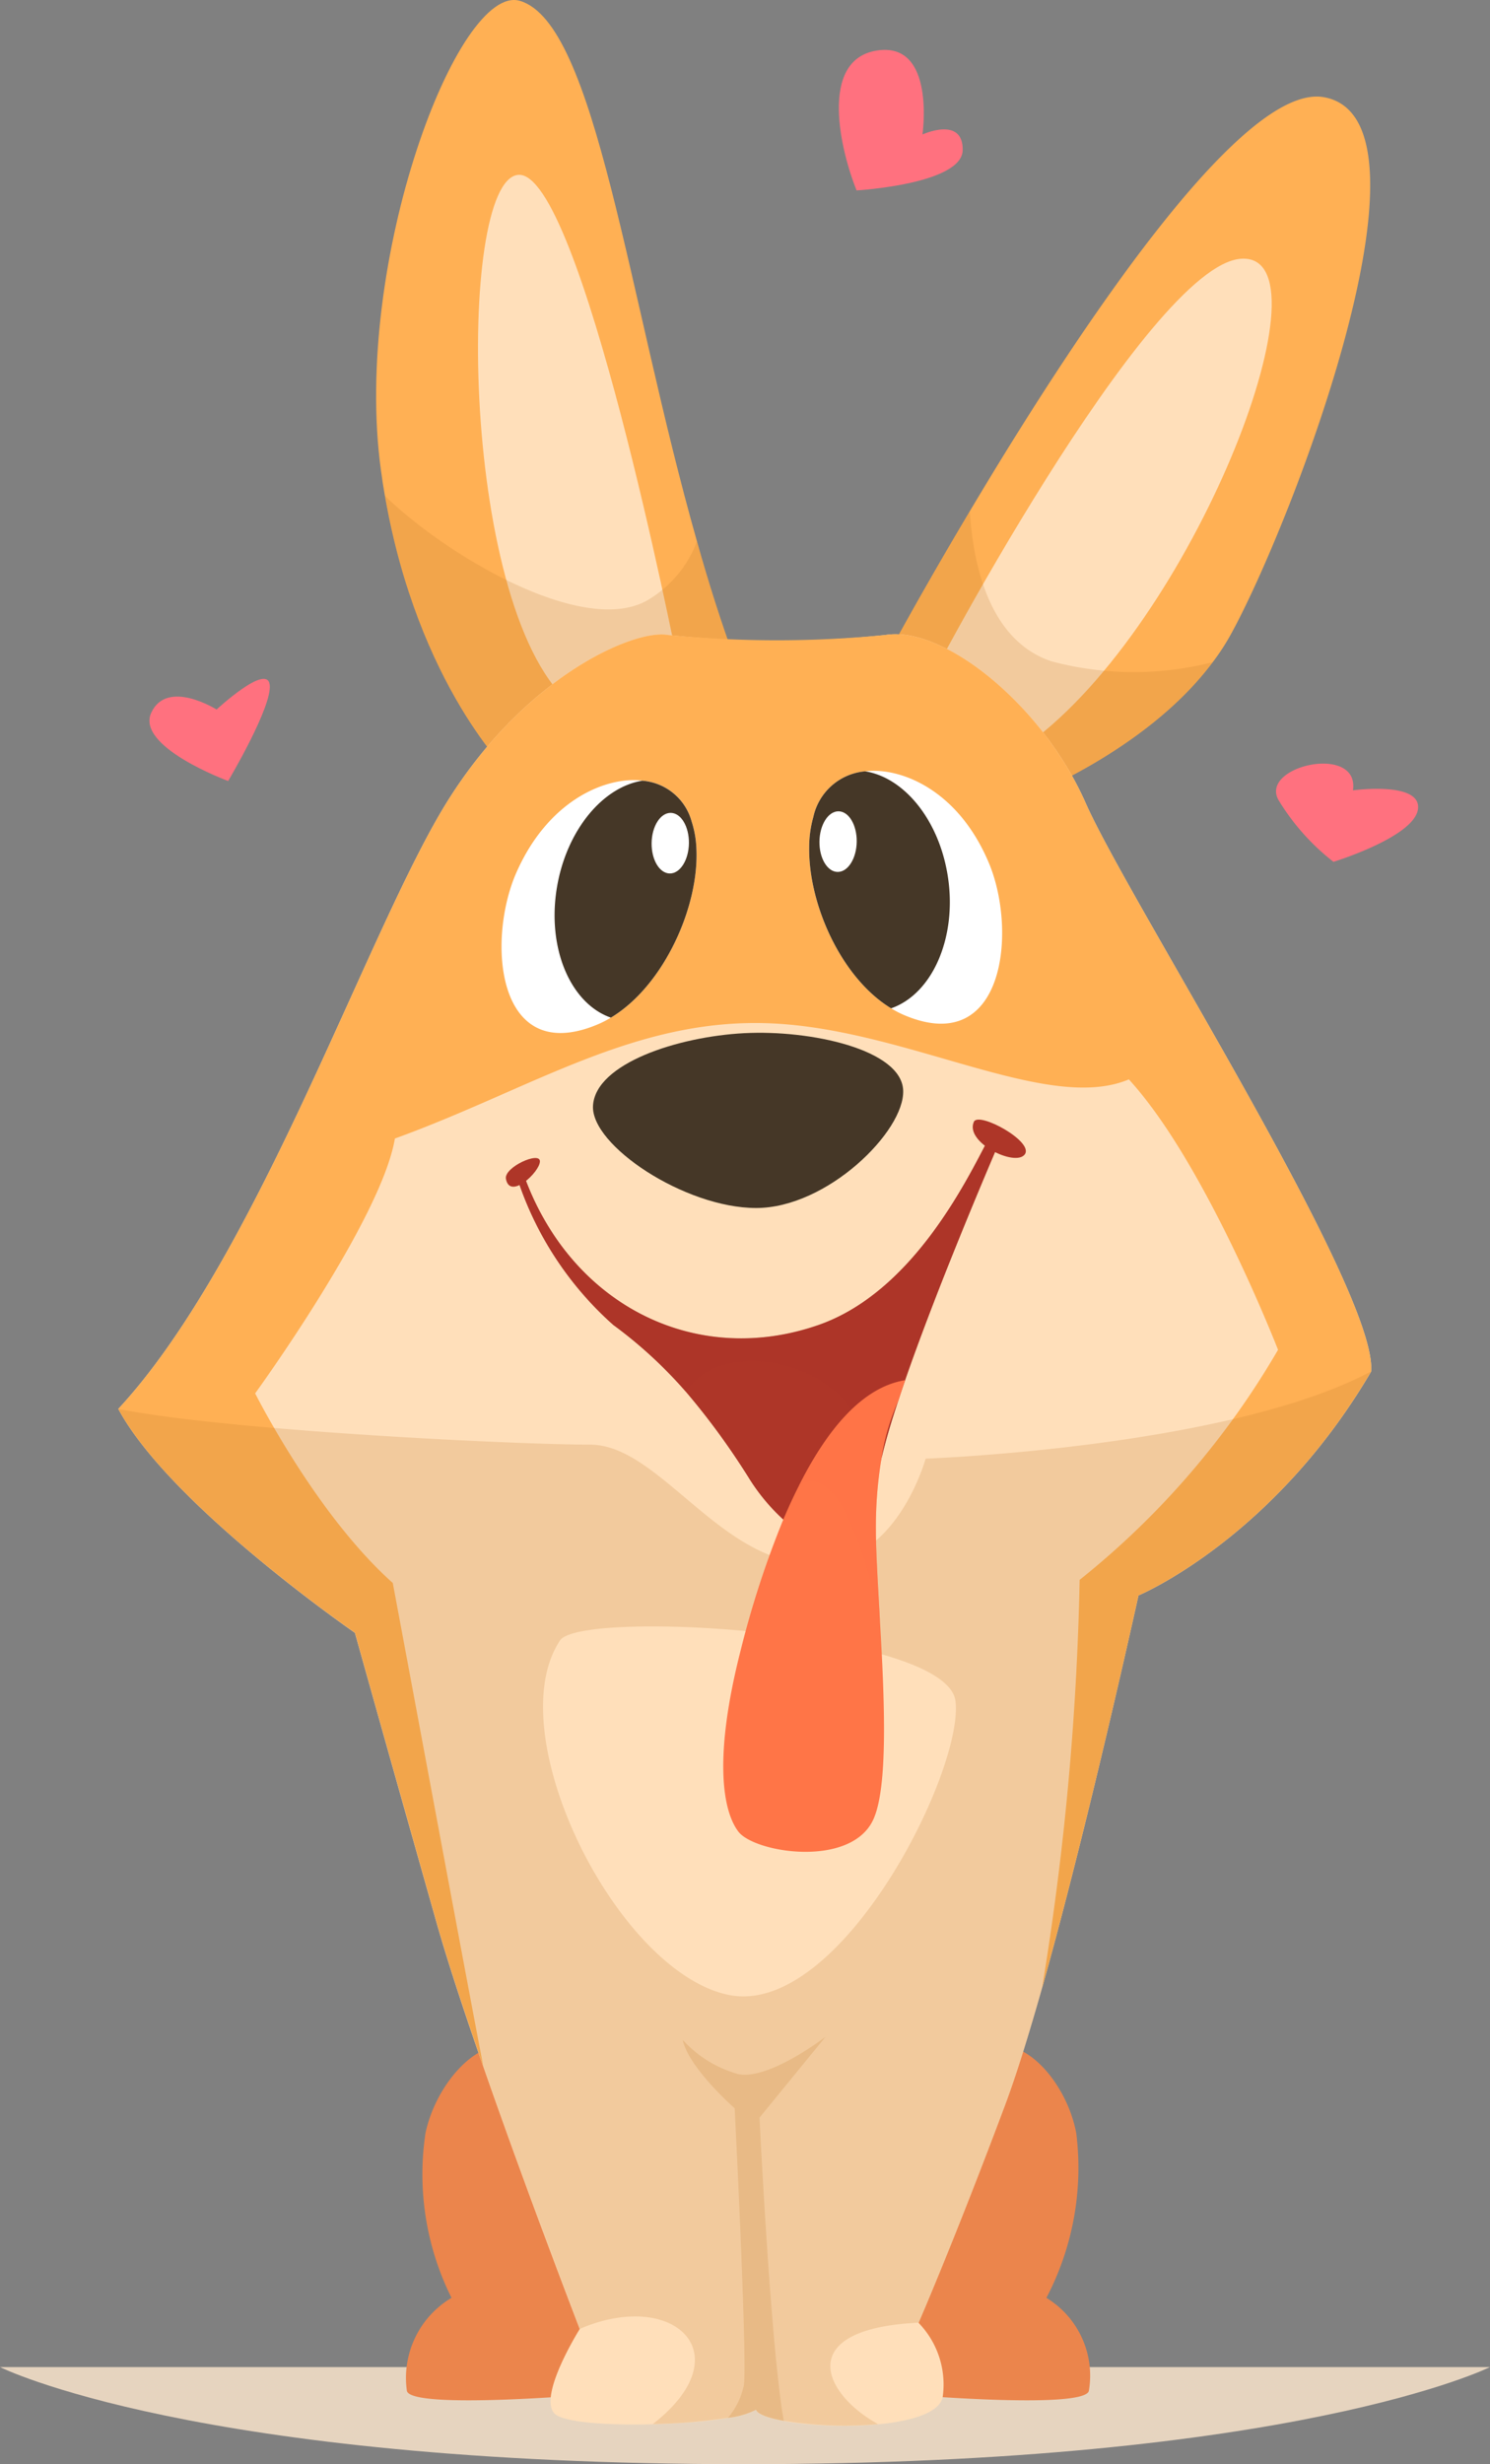 <svg xmlns="http://www.w3.org/2000/svg" width="75.1" height="124.165" viewBox="0 0 75.1 124.165">
  <rect x="0" y="0" width="75.1" height="124.165" fill="#808080" stroke="none"/>
  <g id="_7-god" data-name="7-god" transform="translate(-27.8 -20.555)">
    <path id="Path_8743" data-name="Path 8743" d="M27.8,139.827h75.1s-9.845,4.893-37.607,4.893S27.8,139.827,27.8,139.827Z" fill="#e6d4bf"/>
    <path id="Path_8744" data-name="Path 8744" d="M64.9,53.958,53.559,59.6S48.87,55.138,47.2,45.538c-.075-.418-.14-.85-.2-1.292C45.558,33.754,50.891,19.658,54.014,20.6c3.83,1.151,5.4,14.861,8.915,27.233C63.52,49.936,64.173,52,64.9,53.958Z" fill="#ffb054"/>
    <path id="Path_8745" data-name="Path 8745" d="M89.821,52.549a11.449,11.449,0,0,1-.895,1.372c-3.408,4.576-9.7,6.925-9.7,6.925L72.58,53.488s1.652-3.068,4.1-7.174c5.09-8.552,13.62-21.6,17.84-20.863C100.772,26.546,92.859,47.065,89.821,52.549Z" fill="#ffb054"/>
    <path id="Path_8746" data-name="Path 8746" d="M74.117,55.993c.164-.627,11.534-22.084,16.237-22.4s-2.086,17.7-10.3,24.12C75.16,60.535,74.117,55.993,74.117,55.993Z" fill="#ffdfba"/>
    <path id="Path_8747" data-name="Path 8747" d="M61.926,53.8s-4.88-24.746-8.016-24.433-2.924,22.4,2.82,26.782S61.926,53.8,61.926,53.8Z" fill="#ffdfba"/>
    <path id="Path_8748" data-name="Path 8748" d="M62.929,47.831c.591,2.1,1.244,4.168,1.973,6.127L53.559,59.6S48.87,55.138,47.2,45.538c3.057,2.979,9.94,7.081,13.193,5.286a5.775,5.775,0,0,0,2.536-2.993Z" fill="#bf7b2c" opacity="0.2"/>
    <path id="Path_8749" data-name="Path 8749" d="M88.926,53.921c-3.408,4.576-9.7,6.925-9.7,6.925L72.58,53.488s1.652-3.068,4.1-7.174c.162,2.631.953,6.507,4.117,7.564A16.109,16.109,0,0,0,88.926,53.921Z" fill="#bf7b2c" opacity="0.2"/>
    <path id="Path_8750" data-name="Path 8750" d="M78.183,123.654c1.568-.157,3.422,2.036,3.864,4.385a14.1,14.1,0,0,1-1.506,8.3,4.584,4.584,0,0,1,2.138,4.7c-.325.94-9.4.157-9.4.157s-2.58-7.048-2.558-8.928S78.183,123.654,78.183,123.654Z" fill="#eb854c"/>
    <path id="Path_8751" data-name="Path 8751" d="M53.212,123.654c-1.565-.157-3.47,2.036-3.967,4.385a13.944,13.944,0,0,0,1.313,8.3,4.688,4.688,0,0,0-2.248,4.7c.3.94,9.4.157,9.4.157s2.744-7.048,2.766-8.928S53.212,123.654,53.212,123.654Z" fill="#eb854c"/>
    <path id="Path_8752" data-name="Path 8752" d="M96.906,89.668c-4.957,8.458-11.723,11.277-11.723,11.277s-2.521,11.47-4.859,19.777c-.657,2.321-1.3,4.4-1.864,5.906C75.875,133.521,74.1,137.6,74.1,137.6a4.457,4.457,0,0,1,1.211,3.759c-.376,1.55-5.479,1.644-8.007,1.184-.787-.141-1.325-.338-1.4-.559a4.143,4.143,0,0,1-1.419.408c-2.716.452-8.149.5-8.765-.253-.769-.94,1.3-4.229,1.3-4.229s-2.627-6.8-4.868-13.241a.016.016,0,0,0-.005-.014c-.95-2.721-1.826-5.375-2.4-7.419-1.954-6.889-4.06-14.406-4.06-14.406S36.369,96.4,33.762,91.548c6.824-7.363,12.175-23.024,16.169-29.917s9.822-9.4,11.538-9.082a51.164,51.164,0,0,0,10.967,0c2.98-.47,7.946,3.6,10.079,8.457S97.263,85.6,96.906,89.668Z" fill="#ffdfba"/>
    <path id="Path_8753" data-name="Path 8753" d="M96.906,89.668c-4.957,8.458-11.723,11.277-11.723,11.277s-2.521,11.47-4.859,19.777a143.678,143.678,0,0,0,1.893-20.562,41.521,41.521,0,0,0,10-11.591s-3.649-9.4-7.519-13.626c-4.089,1.724-11.088-2.5-17.977-2.82s-12.1,3.289-19.017,5.8c-.677,4.069-7.043,12.841-7.043,12.841s3.063,6.108,6.936,9.552c.244,1.288,3.37,18.109,4.556,24.335-.95-2.721-1.826-5.375-2.4-7.419-1.954-6.889-4.06-14.406-4.06-14.406S36.369,96.4,33.762,91.548c6.824-7.363,12.175-23.024,16.169-29.917s9.822-9.4,11.538-9.082a56.339,56.339,0,0,0,10.967,0c2.98-.47,7.946,3.6,10.079,8.457S97.263,85.6,96.906,89.668Z" fill="#ffb054"/>
    <path id="Path_8754" data-name="Path 8754" d="M66.081,127.258s.568,11.709,1.226,15.28c-.787-.141-1.325-.338-1.4-.559a4.143,4.143,0,0,1-1.419.408,3.7,3.7,0,0,0,.809-1.663c.171-1.409-.467-13.936-.467-13.936s-2.326-2.039-2.62-3.449a5.886,5.886,0,0,0,2.8,1.725c1.561.314,4.4-1.88,4.4-1.88Z" fill="#bf7b2c" opacity="0.2"/>
    <path id="Path_8755" data-name="Path 8755" d="M57.69,76.256c-.135,2.008,4.638,5.168,8.221,5.168s7.5-3.876,7.411-5.932-4.663-3.054-8.013-2.878S57.832,74.141,57.69,76.256Z" fill="#453727"/>
    <path id="Path_8756" data-name="Path 8756" d="M58.589,71.832a5.086,5.086,0,0,1-.737.371c-5.056,2.063-5.527-4.3-4.017-7.7,1.564-3.524,4.284-4.7,6.04-4.638.1.005.2.01.3.024a2.8,2.8,0,0,1,2.485,2.058,5.029,5.029,0,0,1,.238,1.32C63.058,66.208,61.268,70.22,58.589,71.832Z" fill="#fff"/>
    <path id="Path_8757" data-name="Path 8757" d="M58.589,71.832c-2.04-.714-3.238-3.515-2.714-6.588.489-2.861,2.305-5.032,4.3-5.351a2.8,2.8,0,0,1,2.485,2.058,5.029,5.029,0,0,1,.238,1.32C63.058,66.208,61.268,70.22,58.589,71.832Z" fill="#453727"/>
    <path id="Path_8758" data-name="Path 8758" d="M73.443,71.733a5,5,0,0,1-.729-.371c-2.51-1.532-4.167-5.23-4.129-8.114a5.653,5.653,0,0,1,.21-1.528,2.932,2.932,0,0,1,2.612-2.3c.1-.014.2-.019.3-.024,1.759-.061,4.451,1.114,5.933,4.638C79.071,67.429,78.451,73.8,73.443,71.733Z" fill="#fff"/>
    <path id="Path_8759" data-name="Path 8759" d="M72.714,71.362c-2.51-1.532-4.167-5.23-4.129-8.114a5.653,5.653,0,0,1,.21-1.528,2.932,2.932,0,0,1,2.612-2.3c1.988.319,3.753,2.49,4.175,5.352C76.035,67.848,74.771,70.648,72.714,71.362Z" fill="#453727"/>
    <path id="Path_8760" data-name="Path 8760" d="M70.973,30.15c-.761-1.88-1.96-6.578,1.022-7.048s2.3,4.229,2.3,4.229,2.047-.94,2.027.783S70.973,30.15,70.973,30.15Z" fill="#ff717f"/>
    <path id="Path_8761" data-name="Path 8761" d="M39.3,59.908s2.237-3.759,2.093-4.855-2.677,1.253-2.677,1.253-2.488-1.566-3.291.157S39.3,59.908,39.3,59.908Z" fill="#ff717f"/>
    <path id="Path_8762" data-name="Path 8762" d="M95.993,60.378c.341-2.349-4.684-1.253-3.764.47a11.437,11.437,0,0,0,2.782,3.133s4.087-1.253,4.26-2.663S95.993,60.378,95.993,60.378Z" fill="#ff717f"/>
    <path id="Path_8763" data-name="Path 8763" d="M74.456,94.052s-1.227,4.464-4.524,5.169c-5.317,1.136-8.624-5.874-12.383-5.874s-18.317-.705-23.787-1.8c2.607,4.853,11.93,11.277,11.93,11.277s2.106,7.517,4.06,14.406c.578,2.044,1.454,4.7,2.4,7.419a.016.016,0,0,1,.005.014C54.4,131.1,57.029,137.9,57.029,137.9c4.722-2.034,8.208,1.254,3.7,4.779a.092.092,0,0,0-.023.018,28.648,28.648,0,0,0,3.781-.315,4.144,4.144,0,0,0,1.419-.408c.073.221.611.418,1.4.559a19.456,19.456,0,0,0,4.754.169c-2.788-1.527-4.309-4.811,2.042-5.112,0,0,1.772-4.074,4.357-10.967.567-1.508,1.207-3.585,1.864-5.906,2.338-8.307,4.859-19.777,4.859-19.777S91.948,98.121,96.9,89.663C89.658,93.507,74.456,94.052,74.456,94.052ZM64.508,121.07c-5.624-1.175-11.593-13.157-8.484-17.855,1.052-1.589,19.5-.47,19.934,3.054S70.133,122.244,64.508,121.07Z" fill="#bf7b2c" opacity="0.2"/>
    <path id="Path_8764" data-name="Path 8764" d="M78.248,77.922S75.259,84.8,73.421,90.1c-.121.352-.238.695-.345,1.029-.346,1.038-.625,1.982-.812,2.767a.1.1,0,0,1-.01.033.953.953,0,0,1-.025.1c-.927,3.75-2.783,4.986-4.951,3.092a9.865,9.865,0,0,1-1.76-2.133,36.521,36.521,0,0,0-3.145-4.3,22.441,22.441,0,0,0-3.659-3.369,16.9,16.9,0,0,1-4.806-7.283c-.086-.343.219-.268.2-.55,2.271,6.733,8.655,10.022,14.944,7.833,4.7-1.64,7.409-7.161,8.529-9.3C77.959,77.3,78.248,77.922,78.248,77.922Z" fill="#ae3628"/>
    <path id="Path_8765" data-name="Path 8765" d="M78.248,77.922S75.259,84.8,73.421,90.1c-.121.352-.238.695-.345,1.029-.346,1.038-.625,1.982-.812,2.767a.1.1,0,0,1-.01.033,1.6,1.6,0,0,1-1.071-1.288c-.808-3.232-6.783-4.957-8.81-1.954a22.441,22.441,0,0,0-3.659-3.369,16.9,16.9,0,0,1-4.806-7.283c-.086-.343.219-.268.2-.55,2.271,6.733,8.655,10.022,14.944,7.833,4.7-1.64,7.409-7.161,8.529-9.3C77.959,77.3,78.248,77.922,78.248,77.922Z" fill="#ae3628" opacity="0.4"/>
    <path id="Path_8766" data-name="Path 8766" d="M72.229,94.033a21.257,21.257,0,0,0-.282,3.6c0,1.091.105,2.754.205,4.582.223,3.876.441,8.509-.376,10.107-1.2,2.349-5.953,1.583-6.758.526s-1.253-3.759.106-9.106a47.913,47.913,0,0,1,2.154-6.616c.247-.587.512-1.16.791-1.71,1.385-2.763,3.163-4.962,5.352-5.314-.121.352-.238.695-.345,1.029A11.073,11.073,0,0,0,72.229,94.033Z" fill="#ff7547"/>
    <path id="Path_8767" data-name="Path 8767" d="M72.229,94.033a21.257,21.257,0,0,0-.282,3.6c0,1.091.105,2.754.205,4.582-.592-2.787-2.038-8.143-4.083-6.8,1.385-2.763,3.163-4.962,5.352-5.314-.121.352-.238.695-.345,1.029A11.073,11.073,0,0,0,72.229,94.033Z" fill="#ff7547" opacity="0.4"/>
    <path id="Path_8768" data-name="Path 8768" d="M76.886,77.078c-.473,1.037,2.088,2.291,2.565,1.645S77.127,76.55,76.886,77.078Z" fill="#ae3628"/>
    <path id="Path_8769" data-name="Path 8769" d="M53.3,79.956c.2,1.082,1.708-.352,1.714-.881S53.19,79.369,53.3,79.956Z" fill="#ae3628"/>
    <path id="Path_8770" data-name="Path 8770" d="M60.118,74.553c-2.013,1.121,10.559,1.1,11.2.156S65.32,71.655,60.118,74.553Z" fill="#453727"/>
    <path id="Path_8771" data-name="Path 8771" d="M70.981,62.962c-.009.844-.438,1.528-.957,1.528s-.932-.684-.922-1.528.439-1.527.958-1.527S70.991,62.119,70.981,62.962Z" fill="#fff"/>
    <path id="Path_8772" data-name="Path 8772" d="M62.523,63.041c-.01.843-.439,1.527-.958,1.527s-.931-.684-.922-1.527.439-1.527.958-1.527S62.533,62.2,62.523,63.041Z" fill="#fff"/>
  </g>
</svg>
